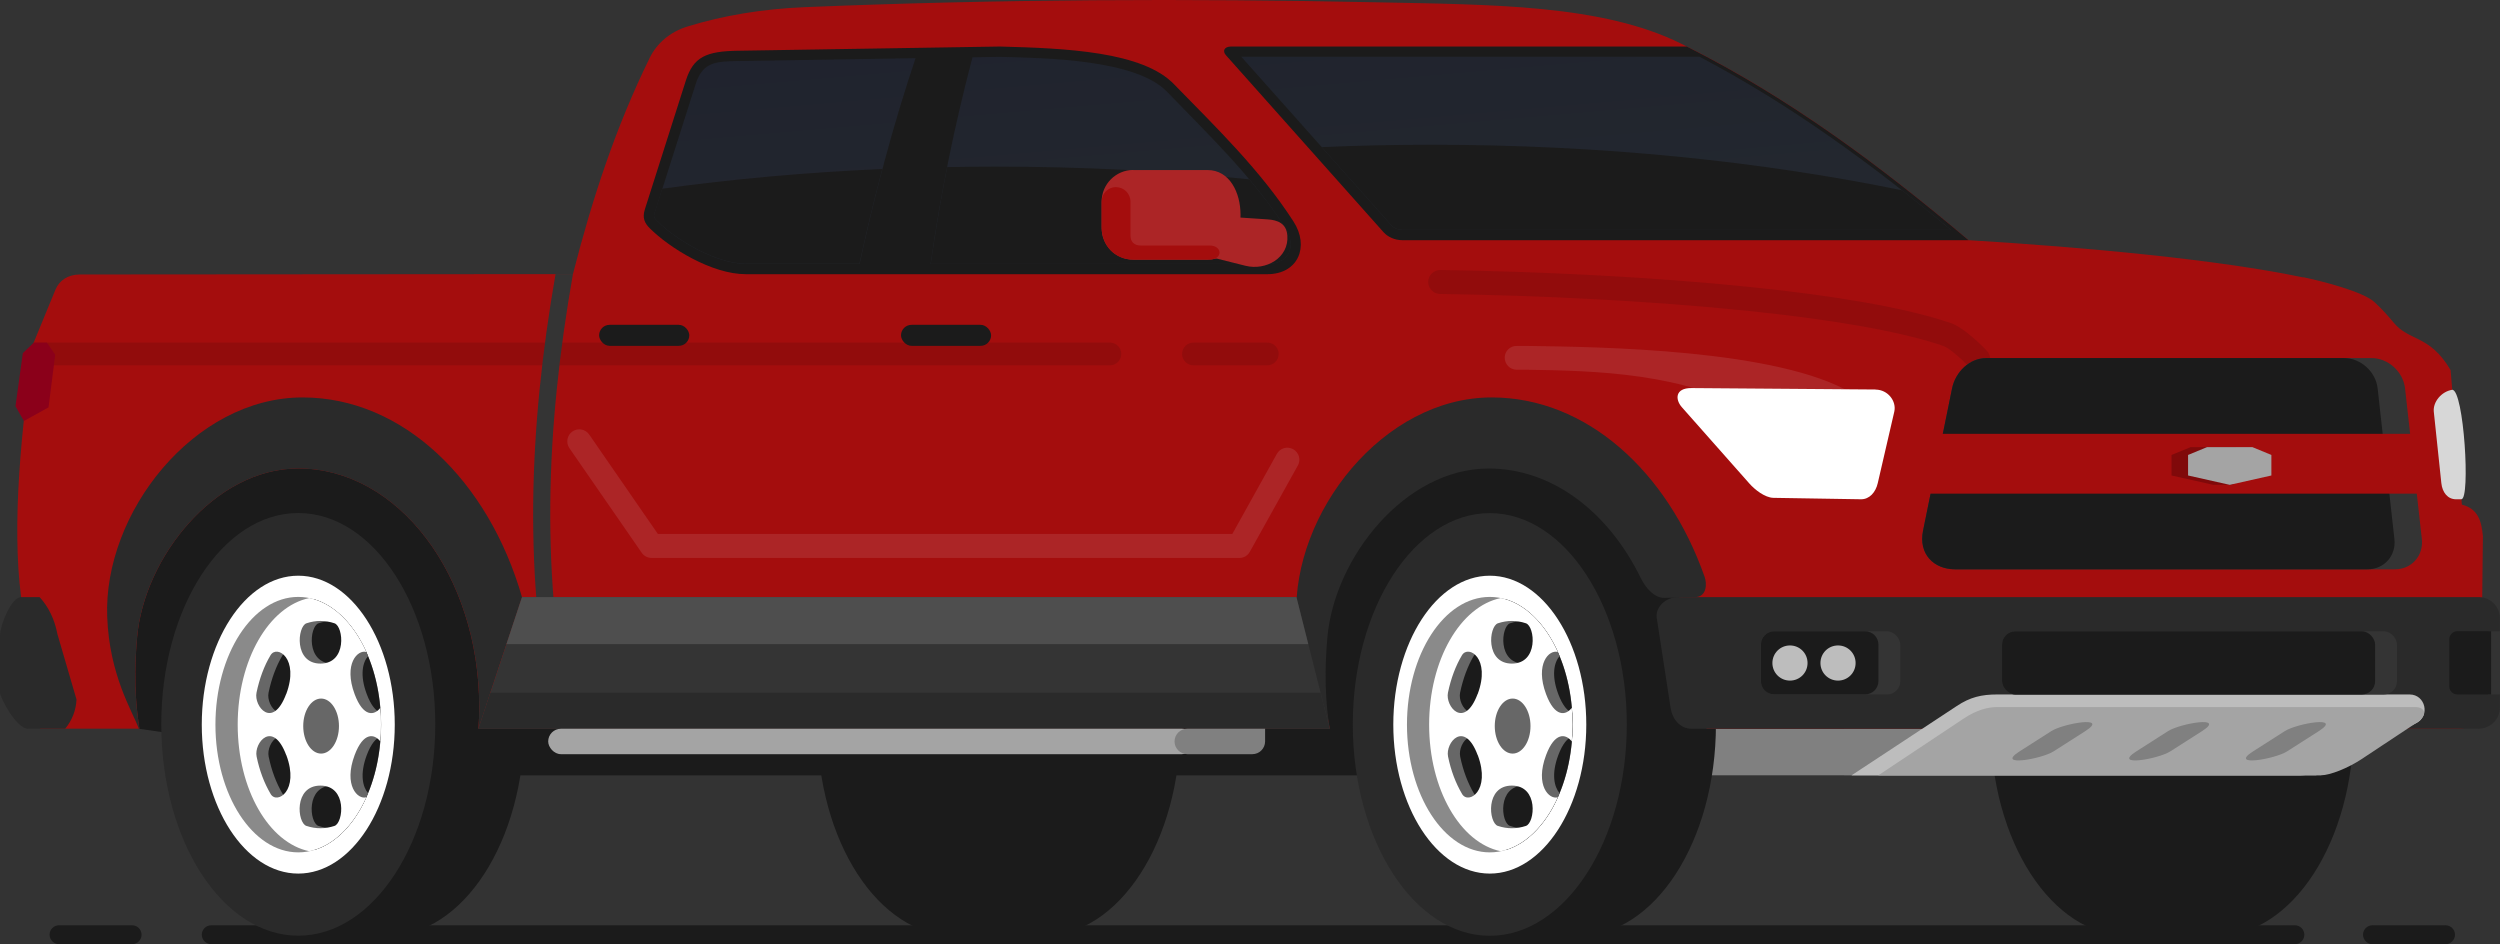 <?xml version="1.0" encoding="UTF-8"?>
<svg id="Capa_2" data-name="Capa 2" xmlns="http://www.w3.org/2000/svg" xmlns:xlink="http://www.w3.org/1999/xlink" viewBox="0 0 261.68 98.84">
  <rect x="0" y="0" width="261.68" height="98.84" fill="#333333" stroke="none"/>
  <defs>
    <style>
      .cls-1 {
        fill: #4e4e4e;
      }

      .cls-1, .cls-2, .cls-3, .cls-4, .cls-5, .cls-6, .cls-7, .cls-8, .cls-9, .cls-10, .cls-11, .cls-12, .cls-13, .cls-14, .cls-15, .cls-16, .cls-17 {
        fill-rule: evenodd;
      }

      .cls-2 {
        fill: url(#GradientFill_13);
      }

      .cls-18, .cls-9 {
        fill: #343434;
      }

      .cls-3, .cls-19 {
        fill: #a40d0d;
      }

      .cls-4 {
        fill: #8a8a8a;
      }

      .cls-5 {
        fill: #fff;
      }

      .cls-6 {
        fill: #676767;
      }

      .cls-7 {
        fill: #8b001a;
      }

      .cls-20, .cls-16 {
        fill: #a4a4a4;
      }

      .cls-21, .cls-15 {
        fill: #1b1b1b;
      }

      .cls-8 {
        fill: #80090a;
      }

      .cls-22, .cls-12 {
        fill: #2a2a2a;
      }

      .cls-23, .cls-13 {
        fill: gray;
      }

      .cls-10 {
        fill: #d7d7d7;
      }

      .cls-11 {
        fill: #ac2526;
      }

      .cls-14 {
        fill: #920c0c;
      }

      .cls-17 {
        fill: #bdbdbd;
      }
    </style>
    <linearGradient id="GradientFill_13" data-name="GradientFill 13" x1="-3044.09" y1="-3.89" x2="-3047.76" y2="37.95" gradientTransform="translate(-2910.14) rotate(-180) scale(1 -1)" gradientUnits="userSpaceOnUse">
      <stop offset="0" stop-color="#1f222e"/>
      <stop offset="1" stop-color="#252a2f"/>
    </linearGradient>
  </defs>
  <g id="Layer_2" data-name="Layer 2">
    <g id="_4" data-name="4">
      <path class="cls-15" d="m99.89,97.95h9.33c7.92,0,14.34-9.91,14.34-22.12,0-12.22-6.42-22.12-14.34-22.12h-9.33c-7.92,0-14.34,9.91-14.34,22.12,0,12.22,6.42,22.12,14.34,22.12Z"/>
      <path class="cls-15" d="m222.7,97.95h9.33c7.92,0,14.34-9.91,14.34-22.12,0-12.22-6.42-22.12-14.34-22.12h-9.33c-7.92,0-14.34,9.91-14.34,22.12,0,12.22,6.42,22.12,14.34,22.12Z"/>
      <path class="cls-15" d="m240.21,96.85c.55,0,.99.45.99.99h0c0,.55-.46.99-.99.99H22.11c-.53,0-.99-.45-.99-.99h0c0-.55.45-.99.99-.99h218.1Zm15.77,0c.55,0,.99.45.99.99h0c0,.55-.46.99-.99.99h-7.65c-.53,0-.99-.45-.99-.99h0c0-.55.45-.99.99-.99h7.65Zm-241.16.99h0c0,.55-.46.99-.99.99h-7.65c-.54,0-.99-.45-.99-.99h0c0-.55.45-.99.99-.99h7.65c.55,0,.99.45.99.99Z"/>
      <polygon class="cls-15" points="193.03 81.16 47.95 81.16 14.53 76.28 7.9 66.33 10.07 42.92 193.03 42.92 193.03 81.16"/>
      <rect class="cls-23" x="177.54" y="76.28" width="64.92" height="4.88"/>
      <g>
        <path class="cls-15" d="m155.94,97.95h9.33c7.92,0,14.34-9.9,14.34-22.12,0-12.22-6.42-22.12-14.34-22.12h-9.33c-8.62,0-8.91,44.25,0,44.25Z"/>
        <path class="cls-12" d="m155.94,97.95c-7.9,0-14.34-9.94-14.34-22.12,0-12.18,6.44-22.12,14.34-22.12,7.9,0,14.34,9.94,14.34,22.12,0,12.19-6.44,22.12-14.34,22.12Z"/>
        <g>
          <path class="cls-5" d="m155.94,91.44c-5.56,0-10.1-7-10.1-15.59s4.54-15.59,10.1-15.59c5.56,0,10.1,7,10.1,15.59s-4.54,15.59-10.1,15.59Z"/>
          <path class="cls-4" d="m155.94,89.22c-4.77,0-8.67-6.01-8.67-13.37,0-7.36,3.89-13.37,8.67-13.37,4.77,0,8.67,6.01,8.67,13.37,0,7.36-3.89,13.37-8.67,13.37Z"/>
          <path class="cls-15" d="m157.61,88.97c3.98-1.2,6.99-6.62,6.99-13.12,0-6.5-3.01-11.91-6.99-13.12-3.98,1.2-6.99,6.62-6.99,13.12,0,6.5,3.01,11.91,6.99,13.12Z"/>
          <path class="cls-6" d="m157.73,88.93c-3.92-1.27-6.87-6.65-6.87-13.08,0-6.43,2.95-11.81,6.87-13.08,2.31.75,4.29,2.93,5.52,5.9-.57.65-.89,1.99-.14,3.99.46,1.22.98,1.79,1.46,1.94.03.41.04.83.04,1.25s-.01.84-.04,1.25c-.48.15-1,.72-1.46,1.94-.75,2-.42,3.34.14,3.99-1.23,2.98-3.2,5.15-5.52,5.9h0Zm1.79-19.47c2.81,0,2.43-3.9,1.47-4.22-.98-.33-1.96-.32-2.93,0-.95.31-1.35,4.22,1.47,4.22h0Zm-3.58,3.19c1.4-3.75-.97-5.19-1.64-4.07-.68,1.14-1.16,2.45-1.47,3.92-.3,1.43,1.69,3.91,3.1.15h0Zm0,6.39c-1.4-3.75-3.4-1.29-3.1.15.3,1.47.8,2.78,1.47,3.92.65,1.12,3.04-.31,1.64-4.07h0Zm2.12,7.41c.98.33,1.96.32,2.93,0,.95-.31,1.35-4.22-1.47-4.22-2.81,0-2.43,3.9-1.47,4.22Z"/>
          <path class="cls-5" d="m157.09,89.1c-4.24-.87-7.5-6.47-7.5-13.25s3.27-12.38,7.5-13.25c2.47.51,4.62,2.63,5.97,5.65-.89-.29-2.42,1.22-1.23,4.41.91,2.44,2.07,2.25,2.69,1.43.05.58.08,1.16.08,1.76s-.03,1.19-.08,1.76c-.62-.82-1.78-1.01-2.69,1.43-1.19,3.18.34,4.7,1.23,4.41-1.36,3.02-3.5,5.14-5.97,5.65h0Zm1.16-19.64c2.81,0,2.43-3.9,1.47-4.22-.98-.33-1.96-.32-2.93,0-.95.31-1.35,4.22,1.47,4.22h0Zm-3.58,3.19c1.4-3.75-.97-5.19-1.64-4.07-.68,1.14-1.16,2.45-1.47,3.92-.3,1.43,1.69,3.91,3.1.15h0Zm0,6.39c-1.4-3.75-3.4-1.29-3.1.15.3,1.47.8,2.78,1.47,3.92.65,1.12,3.04-.31,1.64-4.07h0Zm2.12,7.41c.98.33,1.96.32,2.93,0,.95-.31,1.35-4.22-1.47-4.22-2.81,0-2.43,3.9-1.47,4.22Z"/>
          <path class="cls-6" d="m158.33,73.12c-1.03,0-1.87,1.29-1.87,2.88s.84,2.88,1.87,2.88,1.87-1.29,1.87-2.88-.84-2.88-1.87-2.88Z"/>
        </g>
      </g>
      <g>
        <path class="cls-15" d="m31.22,97.95h9.33c7.92,0,14.34-9.9,14.34-22.12s-6.42-22.12-14.34-22.12h-9.33c-8.62,0-8.91,44.25,0,44.25Z"/>
        <ellipse class="cls-22" cx="31.22" cy="75.82" rx="14.34" ry="22.12"/>
        <g>
          <path class="cls-5" d="m31.22,91.44c-5.56,0-10.1-7-10.1-15.59,0-8.59,4.54-15.59,10.1-15.59,5.56,0,10.1,7,10.1,15.59s-4.54,15.59-10.1,15.59Z"/>
          <path class="cls-4" d="m31.22,89.22c-4.77,0-8.67-6.01-8.67-13.37s3.89-13.37,8.67-13.37c4.77,0,8.67,6.01,8.67,13.37,0,7.36-3.89,13.37-8.67,13.37Z"/>
          <path class="cls-15" d="m32.89,88.97c3.98-1.2,6.99-6.62,6.99-13.12s-3.01-11.91-6.99-13.12c-3.98,1.2-6.99,6.62-6.99,13.12s3.01,11.91,6.99,13.12Z"/>
          <path class="cls-6" d="m33.01,88.93c-3.92-1.27-6.87-6.65-6.87-13.08s2.95-11.81,6.87-13.08c2.31.75,4.29,2.93,5.52,5.9-.57.65-.89,1.99-.14,3.99.46,1.22.98,1.79,1.46,1.94.03.41.04.83.04,1.25s-.01.84-.04,1.25c-.48.15-1,.72-1.46,1.94-.75,2-.42,3.34.14,3.99-1.23,2.98-3.2,5.15-5.52,5.9h0Zm1.79-19.47c2.81,0,2.43-3.9,1.47-4.22-.98-.33-1.96-.32-2.93,0-.95.31-1.35,4.22,1.47,4.22h0Zm-3.58,3.19c1.4-3.75-.97-5.19-1.64-4.07-.68,1.14-1.16,2.45-1.47,3.92-.3,1.43,1.69,3.91,3.1.15h0Zm0,6.39c-1.4-3.75-3.4-1.29-3.1.15.3,1.47.8,2.78,1.47,3.92.65,1.12,3.04-.31,1.64-4.07h0Zm2.12,7.41c.98.33,1.96.32,2.93,0,.95-.31,1.35-4.22-1.47-4.22-2.81,0-2.43,3.9-1.47,4.22Z"/>
          <path class="cls-5" d="m32.38,89.1c-4.24-.87-7.5-6.47-7.5-13.25,0-6.78,3.27-12.38,7.5-13.25,2.47.51,4.62,2.63,5.97,5.65-.89-.29-2.42,1.22-1.23,4.41.91,2.44,2.07,2.25,2.69,1.43.05.58.07,1.16.07,1.76s-.03,1.19-.07,1.76c-.62-.82-1.78-1.01-2.69,1.43-1.19,3.18.34,4.7,1.23,4.41-1.36,3.02-3.5,5.14-5.97,5.65h0Zm1.16-19.64c2.81,0,2.43-3.9,1.47-4.22-.98-.33-1.96-.32-2.93,0-.95.31-1.35,4.22,1.47,4.22h0Zm-3.58,3.19c1.4-3.75-.97-5.19-1.64-4.07-.68,1.14-1.16,2.45-1.47,3.92-.3,1.43,1.69,3.91,3.1.15h0Zm0,6.39c-1.4-3.75-3.4-1.29-3.1.15.3,1.47.8,2.78,1.47,3.92.65,1.12,3.04-.31,1.64-4.07h0Zm2.12,7.41c.98.33,1.96.32,2.93,0,.95-.31,1.35-4.22-1.47-4.22-2.81,0-2.43,3.9-1.47,4.22Z"/>
          <path class="cls-6" d="m33.61,73.12c-1.03,0-1.87,1.29-1.87,2.88s.84,2.88,1.87,2.88c1.03,0,1.87-1.29,1.87-2.88s-.84-2.88-1.87-2.88Z"/>
        </g>
      </g>
      <path class="cls-3" d="m241.09,29.04c-9.03-1.89-22.87-3.16-35.04-3.9-9.58-8.08-19.06-15.09-30.04-20.55C167.7.45,156.12.49,144,.24c-19.5-.41-39.46-.33-59.77.51-4.41.18-8.58.88-12.32,2.04-1.79.56-3.16,1.76-3.89,3.24-3.58,7.29-6.02,14.74-8.05,22.66l-51.6.04c-1.28,0-2.18.65-2.57,1.6l-2.27,5.52c-1.29,8.97-2.32,18.94-1.32,26.64l1.99,13.78h10.39c-.16-1.24-.71-4.22-.24-9.56.73-8.33,8.1-17.68,16.88-17.68,10.45,0,18.93,11.18,18.93,24.97,0,.77-.03,1.52-.08,2.27h89.1c-.16-1.24-1.07-4.22-.6-9.56.72-8.33,8.46-18.04,17.24-18.04,10.45,0,22.88,11.54,22.88,25.33,0,.77-.03,1.52-.08,2.27h3.52s75.31,0,75.31,0c1.51,0,2.23-1.44,2.25-2.89l.19-17.28c-.15-1.54-.48-2.83-2.2-3.28l-1.18-14.08c-2.22-3.75-4.34-2.98-5.97-4.98-.58-.71-1.25-1.44-1.99-2.13-1.19-1.11-5.53-2.21-7.45-2.61Z"/>
      <path class="cls-14" d="m206.15,38.46c.48.5,1.27.52,1.78.04.5-.48.52-1.27.04-1.78-.46-.49-1.22-1.22-1.98-1.82-.61-.48-1.23-.89-1.76-1.07-4.79-1.65-12.33-2.89-20.93-3.78-10.26-1.06-22.08-1.63-32.54-1.79-.69,0-1.26.55-1.27,1.24,0,.69.55,1.26,1.24,1.27,10.37.15,22.11.72,32.32,1.78,8.41.87,15.75,2.08,20.36,3.66.25.09.63.34,1.02.65.64.5,1.3,1.14,1.72,1.58Z"/>
      <path class="cls-14" d="m3.54,35.86h74.16s38.18,0,38.18,0h.3c.65,0,1.19.53,1.19,1.19h0c0,.65-.53,1.19-1.19,1.19h-12.53s-25.95,0-25.95,0H3.21c.11-.8.22-1.59.33-2.38h0Zm120.19,1.19h0c0,.65.53,1.19,1.19,1.19h7.73c.65,0,1.19-.53,1.19-1.19h0c0-.65-.53-1.19-1.19-1.19h-7.73c-.65,0-1.19.53-1.19,1.19Z"/>
      <path class="cls-15" d="m77.27,5.31l27.39-.44c6.85.18,14.97.51,18.26,3.98,4.44,4.55,9.01,8.97,12.47,14.33,1.7,2.63.49,5.52-2.74,5.52h-54.59c-3.57,0-8-2.76-10.05-4.81-.53-.53-.8-1.07-.51-1.98l4.29-13.48c.79-2.47,2.11-3.07,5.48-3.12Z"/>
      <path class="cls-15" d="m206.05,25.14c-9.41-7.94-18.73-14.85-29.49-20.27h-47.69c-.74,0-.94.48-.54.92l16.5,18.53c.45.5,1.2.82,1.93.82h59.28Z"/>
      <path class="cls-2" d="m204.21,24.06c-8.26-6.86-16.8-13.12-26.32-18.12h-47.96s15.72,17.66,15.72,17.66c.26.29.74.46,1.13.46h57.43ZM104.66,5.95c4.67.12,14.22.25,17.49,3.65,4.35,4.5,8.93,8.88,12.34,14.17,1.21,1.87.57,3.85-1.83,3.85h-35.25c1.02-7.23,2.49-14.44,4.38-21.62l2.87-.05h0Zm-8.84.14l-18.53.3c-2.26.04-3.72.05-4.46,2.37l-4.29,13.48c-.14.43-.06.58.25.89,2.09,2.09,6.25,4.49,9.29,4.49h11.89c1.55-7.11,3.49-14.46,5.86-21.53Z"/>
      <path class="cls-15" d="m204.21,24.06c-1.69-1.41-3.4-2.79-5.12-4.14-14.83-3.05-31.54-4.77-49.23-4.77-3.89,0-7.73.08-11.51.25l7.3,8.2c.26.29.74.46,1.13.46h57.43Zm-73.44-5.29c-8.52-.87-17.43-1.33-26.6-1.33-1.69,0-3.37.02-5.03.05-.67,3.37-1.24,6.75-1.72,10.13h35.25c2.4,0,3.05-1.98,1.83-3.85-1.13-1.75-2.39-3.4-3.73-4.99h0Zm-40.81,8.84h-11.89c-3.03,0-7.2-2.4-9.29-4.49-.31-.31-.39-.46-.25-.89l.79-2.48c7.36-1.01,15.07-1.71,23.03-2.06-.88,3.32-1.68,6.65-2.39,9.92Z"/>
      <path class="cls-9" d="m59.98,28.69h-1.83c-1.41,8.09-2.26,16.1-2.34,24.01-.07,7.88.62,15.97,2.31,23.58h1.84c-1.72-7.59-2.43-15.69-2.36-23.56.07-7.88.94-15.9,2.37-24.03Z"/>
      <path class="cls-10" d="m257.64,52.25c.96,0,.26-11.45-.96-11.45-1.14.18-2.03,1.28-1.93,2.29l.79,7.48c.1.96.66,1.7,1.55,1.69h.55Z"/>
      <path class="cls-12" d="m138.98,76.28h.2c-.16-1.24-.71-4.22-.24-9.56.73-8.33,8.1-17.68,16.88-17.68,6.66,0,12.52,4.54,15.89,11.4.58,1.18,1.47,2.14,2.49,2.14l3.16-.07c1.36,0,1.29-1.49,1.08-2.09-3.89-11.11-12.42-18.82-22.3-18.82-11.38,0-20.85,12.1-20.45,22.95.23,6.14,2.61,9.84,3.32,11.73Z"/>
      <path class="cls-12" d="m14.53,76.28h.06c-.16-1.24-.71-4.22-.24-9.56.73-8.33,8.1-17.68,16.88-17.68,10.45,0,18.93,11.18,18.93,24.97,0,.77-.03,1.52-.08,2.27l4.56-13.77c-3.52-12.22-12.47-20.91-22.97-20.91-11.38,0-20.85,12.1-20.45,22.95.23,6.14,2.61,9.84,3.32,11.73Z"/>
      <rect class="cls-21" x="94.31" y="34" width="9.43" height="2.2" rx="1.1" ry="1.1"/>
      <rect class="cls-21" x="62.71" y="34" width="9.44" height="2.2" rx="1.1" ry="1.1"/>
      <path class="cls-11" d="m183.65,43.36c.59.36,10.36.17,10.72-.42.36-.59.17-1.36-.42-1.72-7.7-4.68-26.61-4.91-34.11-5.01h-1.07c-.69-.02-1.26.53-1.27,1.22,0,.69.55,1.26,1.24,1.27h1.07c7.3.11,16.73.34,23.84,4.66Z"/>
      <path class="cls-12" d="m259.46,76.28h-82.39c-1.22,0-2.03-1.01-2.21-2.21l-1.44-9.36c-.19-1.2,1-2.21,2.21-2.21h83.83c1.22,0,2.21,1,2.21,2.21v1.37h-1.24s0,6.61,0,6.61h1.24v1.37c0,1.22-1,2.21-2.21,2.21Z"/>
      <path class="cls-15" d="m260.75,66.08v6.61h-3.54c-.46,0-.84-.38-.84-.84v-4.94c0-.46.38-.84.84-.84h3.54Z"/>
      <g>
        <path class="cls-11" d="m118.62,17.8h7.78c4.6,0,4.6,9.38,0,9.38h-7.78c-1.82,0-3.31-1.49-3.31-3.31v-2.77c0-1.82,1.49-3.31,3.31-3.31Z"/>
        <path class="cls-11" d="m127.84,22.64l4.8.32c1.11.07,2.01.42,2.11,1.7.17,2.35-2.26,3.69-4.38,3.16l-3.03-.76c-.66-.16-1.4-.58-1.23-1.23l.51-1.95c.17-.66.56-1.28,1.23-1.23Z"/>
        <path class="cls-3" d="m116.82,19.59h0c.83,0,1.51.68,1.51,1.51v3.55c0,.68.41,1.05,1.07,1.05h7.21c1.38,0,1.39,1.47,0,1.47h-7.99c-2,0-3.31-1.52-3.31-3.41v-2.67c0-.83.68-1.51,1.51-1.51Z"/>
      </g>
      <polygon class="cls-9" points="54.64 62.5 135.7 62.5 139.18 76.28 50.08 76.28 54.64 62.5"/>
      <polygon class="cls-12" points="138.23 72.51 139.18 76.28 50.08 76.28 51.33 72.51 138.23 72.51"/>
      <polygon class="cls-1" points="54.64 62.5 135.7 62.5 136.94 67.42 53.01 67.42 54.64 62.5"/>
      <path class="cls-9" d="m207.9,37.48h40.33c1.74,0,3.31,1.42,3.51,3.16l1.76,15.79c.19,1.73-1.07,3.16-2.8,3.16h-46.07c-2.2,0-3.84-1.59-3.34-4.05l3.04-14.9c.35-1.71,1.84-3.16,3.57-3.16Z"/>
      <path class="cls-15" d="m207.9,37.48h37.46c1.74,0,3.31,1.42,3.51,3.16l1.76,15.79c.19,1.73-1.07,3.16-2.8,3.16h-43.2c-2.2,0-3.84-1.59-3.34-4.05l3.04-14.9c.35-1.71,1.84-3.16,3.57-3.16Z"/>
      <path class="cls-5" d="m196.33,40.77l-19.29-.15c-1.7-.01-1.72,1.18-1,2l7.06,7.98c.56.64,1.63,1.49,2.52,1.51l9.17.15c.89.01,1.54-.73,1.76-1.69l1.73-7.48c.25-1.1-.67-2.3-1.95-2.31Z"/>
      <rect class="cls-19" x="201.8" y="45.41" width="52.47" height="6.26"/>
      <path class="cls-17" d="m240.8,81.16h-44.2s-2.8,0-2.8,0l11.02-7.26c1.4-.93,2.58-1.21,4.25-1.21h43.14c1.68,0,2.19,2.27.69,3.01l-8.07,3.97c-1.4.93-3.09,1.49-4.02,1.49Z"/>
      <polygon class="cls-8" points="234.04 46.8 229.3 46.8 227.3 47.62 227.3 49.77 231.67 50.75 233.75 50.75 234.04 46.8"/>
      <path class="cls-16" d="m242.97,81.16h-46.37s8.93-5.94,8.93-5.94c1.4-.93,2.58-1.21,3.5-1.21h43.8c.93,0,1.44.76.05,1.68l-5.69,3.77c-1.4.93-3.3,1.69-4.23,1.69Z"/>
      <polygon class="cls-16" points="237.75 47.62 235.76 46.8 231.02 46.8 229.03 47.62 229.03 49.77 233.39 50.75 237.75 49.77 237.75 47.62"/>
      <path class="cls-13" d="m242.71,76.53c2.58-1.65-2.3-.81-3.56,0l-3.32,2.12c-2.58,1.65,2.29.81,3.56,0l3.32-2.12h0Zm-12.22,0c2.58-1.65-2.3-.81-3.56,0l-3.32,2.12c-2.58,1.65,2.29.81,3.56,0l3.32-2.12h0Zm-15.78,0l-3.32,2.12c-2.58,1.65,2.29.81,3.56,0l3.32-2.12c2.58-1.65-2.3-.81-3.56,0Z"/>
      <rect class="cls-18" x="209.56" y="66.08" width="41.34" height="6.61" rx="1.39" ry="1.39"/>
      <rect class="cls-21" x="209.56" y="66.08" width="39.05" height="6.61" rx="1.39" ry="1.39"/>
      <rect class="cls-18" x="184.31" y="66.08" width="14.6" height="6.61" rx="1.39" ry="1.39"/>
      <path class="cls-21" d="m185.71,66.08h9.52c.77,0,1.39.62,1.39,1.39v3.82c0,.77-.62,1.39-1.39,1.39h-9.52c-.77,0-1.39-.62-1.39-1.39v-3.82c0-.77.62-1.39,1.39-1.39Z"/>
      <rect class="cls-20" x="57.38" y="76.28" width="67.66" height="2.66" rx="1.33" ry="1.33"/>
      <path class="cls-13" d="m132.43,76.28h-8.16c-.73,0-1.33.6-1.33,1.33h0c0,.73.61,1.33,1.33,1.33h6.82c.73,0,1.33-.6,1.33-1.33v-1.33Z"/>
      <path class="cls-12" d="m6.81,76.28h-3.86c-1.27,0-2.95-3.31-2.95-3.77v-6c0-1.04,1.17-4.01,2.21-4.01h1.94c.93,1.03,1.56,2.3,1.86,3.87l2,6.85c-.06,1.15-.46,2.17-1.19,3.06Z"/>
      <polygon class="cls-7" points="3.54 35.86 4.91 35.86 5.78 37.13 5.08 42.64 2.5 44.07 1.62 42.52 2.39 36.96 3.54 35.86"/>
      <path class="cls-11" d="m135.85,48.73c.34-.61.12-1.37-.49-1.71-.61-.34-1.37-.12-1.71.49l-4.66,8.38h-60.13s-7.19-10.41-7.19-10.41c-.39-.57-1.18-.71-1.75-.32-.57.39-.71,1.18-.32,1.75l7.57,10.95h0c.23.33.6.54,1.03.54h61.47c.46.03.91-.21,1.15-.64l5.02-9.02Z"/>
      <path class="cls-17" d="m192.39,67.56c-1.02,0-1.84.82-1.84,1.84s.82,1.84,1.84,1.84,1.84-.82,1.84-1.84-.82-1.84-1.84-1.84h0Zm-6.87,1.84c0,1.02.82,1.84,1.84,1.84,1.02,0,1.84-.82,1.84-1.84s-.82-1.84-1.84-1.84c-1.02,0-1.84.82-1.84,1.84Z"/>
    </g>
  </g>
</svg>